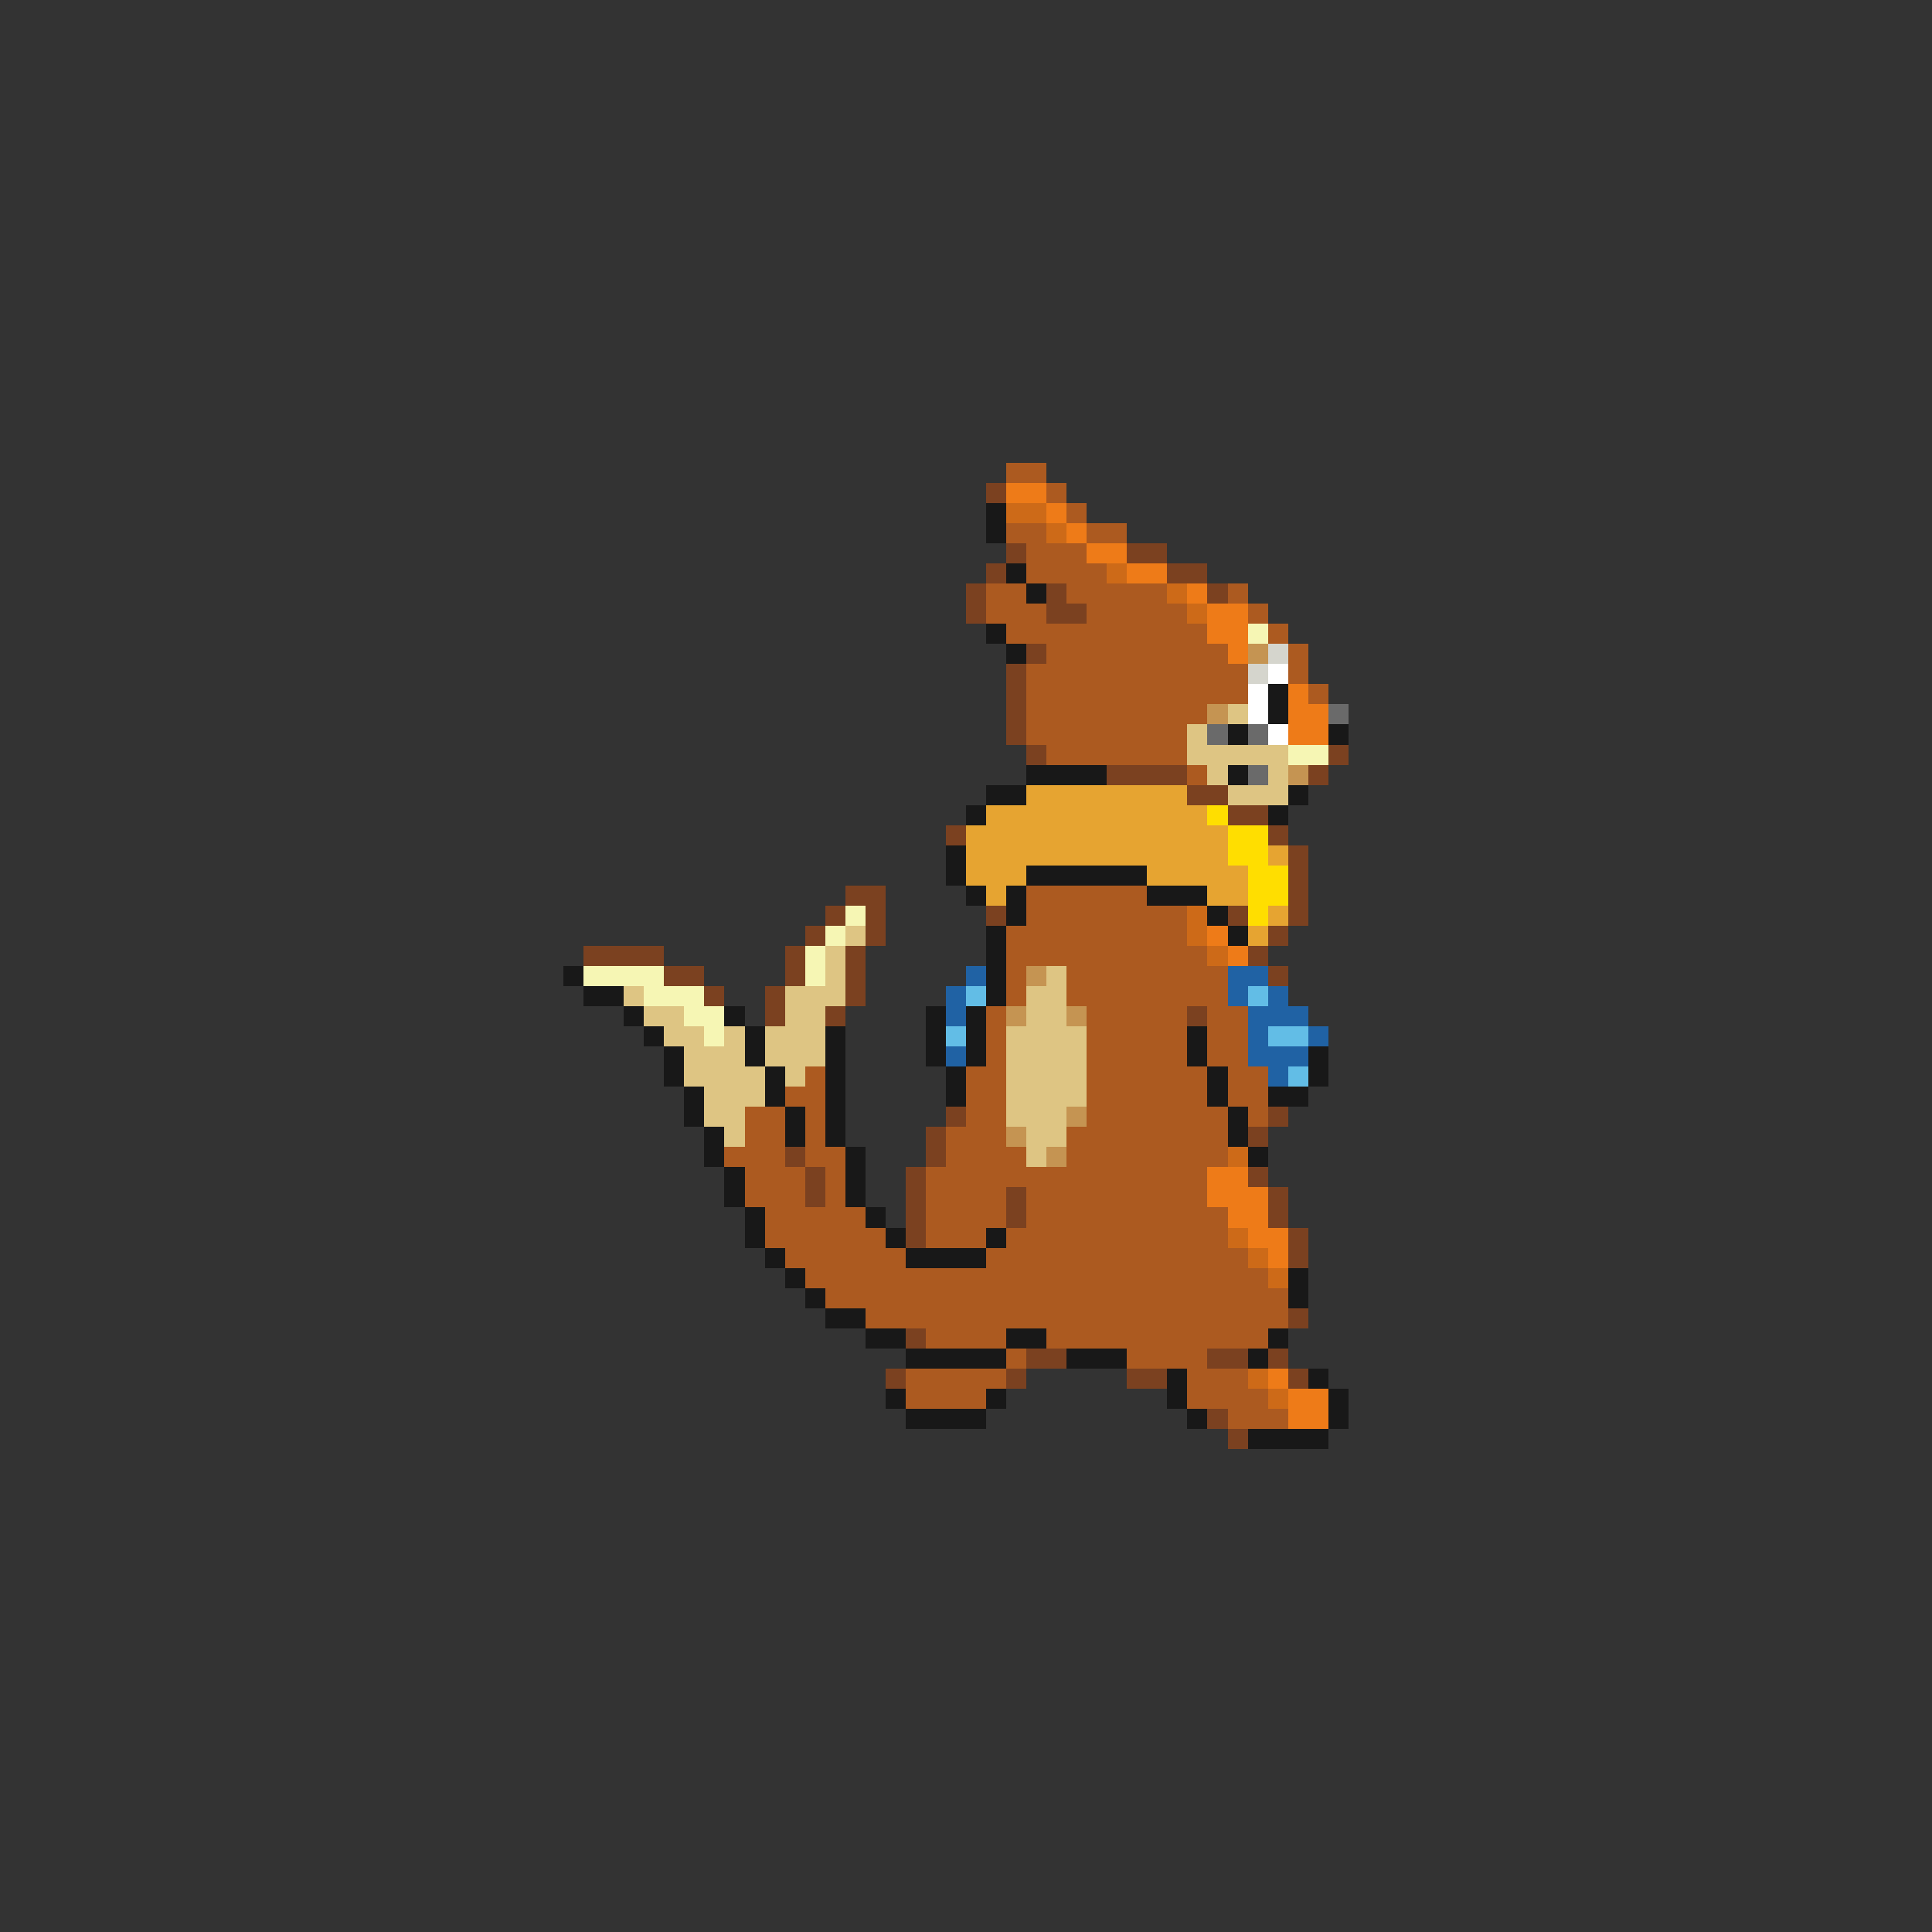 <svg xmlns="http://www.w3.org/2000/svg" viewBox="0 -0.5 96 96" shape-rendering="crispEdges">
<rect x="0" y="-0.5" width="96" height="96" fill="#333333" stroke="none"/>
<path stroke="#ac5a20" d="M50 23h2M52 24h1M53 25h1M50 26h2M54 26h2M51 27h3M51 28h4M49 29h2M53 29h5M61 29h1M49 30h3M54 30h5M62 30h1M50 31h10M63 31h1M52 32h9M64 32h1M51 33h11M64 33h1M51 34h11M65 34h1M51 35h9M51 36h8M52 37h7M59 38h1M51 44h6M51 45h8M50 46h9M50 47h10M50 48h1M53 48h8M50 49h1M53 49h8M49 50h1M54 50h5M60 50h2M49 51h1M54 51h5M60 51h2M49 52h1M54 52h5M60 52h2M40 53h1M48 53h2M54 53h6M61 53h2M39 54h2M48 54h2M54 54h6M61 54h2M37 55h2M40 55h1M48 55h2M54 55h7M62 55h1M37 56h2M40 56h1M47 56h3M53 56h8M36 57h3M40 57h2M47 57h4M53 57h8M37 58h3M41 58h1M46 58h14M37 59h3M41 59h1M46 59h4M51 59h9M38 60h5M46 60h4M51 60h10M38 61h6M46 61h3M50 61h11M39 62h6M49 62h13M40 63h23M41 64h23M43 65h21M46 66h4M52 66h11M50 67h1M56 67h4M45 68h5M59 68h3M45 69h4M59 69h4M61 70h3" />
<path stroke="#7b4120" d="M49 24h1M50 27h1M56 27h2M49 28h1M58 28h2M48 29h1M52 29h1M60 29h1M48 30h1M52 30h2M51 32h1M50 33h1M50 34h1M50 35h1M50 36h1M51 37h1M66 37h1M55 38h4M65 38h1M59 39h2M61 40h2M47 41h1M63 41h1M64 42h1M64 43h1M42 44h2M64 44h1M41 45h1M43 45h1M49 45h1M61 45h1M64 45h1M40 46h1M43 46h1M63 46h1M29 47h4M39 47h1M42 47h1M62 47h1M33 48h2M39 48h1M42 48h1M63 48h1M35 49h1M38 49h1M42 49h1M38 50h1M41 50h1M59 50h1M47 55h1M63 55h1M46 56h1M62 56h1M39 57h1M46 57h1M40 58h1M45 58h1M62 58h1M40 59h1M45 59h1M50 59h1M63 59h1M45 60h1M50 60h1M63 60h1M45 61h1M64 61h1M64 62h1M64 65h1M45 66h1M51 67h2M60 67h2M63 67h1M44 68h1M50 68h1M56 68h2M64 68h1M60 70h1M61 71h1" />
<path stroke="#ee7b18" d="M50 24h2M52 25h1M53 26h1M54 27h2M56 28h2M59 29h1M60 30h2M60 31h2M61 32h1M64 34h1M64 35h2M64 36h2M60 46h1M61 47h1M60 58h2M60 59h3M61 60h2M62 61h2M63 62h1M63 68h1M64 69h2M64 70h2" />
<path stroke="#181818" d="M49 25h1M49 26h1M50 28h1M51 29h1M49 31h1M50 32h1M63 34h1M63 35h1M61 36h1M66 36h1M51 38h4M61 38h1M49 39h2M64 39h1M48 40h1M63 40h1M47 42h1M47 43h1M51 43h6M48 44h1M50 44h1M57 44h3M50 45h1M60 45h1M49 46h1M61 46h1M49 47h1M28 48h1M49 48h1M29 49h2M49 49h1M31 50h1M36 50h1M46 50h1M48 50h1M32 51h1M37 51h1M41 51h1M46 51h1M48 51h1M59 51h1M33 52h1M37 52h1M41 52h1M46 52h1M48 52h1M59 52h1M65 52h1M33 53h1M38 53h1M41 53h1M47 53h1M60 53h1M65 53h1M34 54h1M38 54h1M41 54h1M47 54h1M60 54h1M63 54h2M34 55h1M39 55h1M41 55h1M61 55h1M35 56h1M39 56h1M41 56h1M61 56h1M35 57h1M42 57h1M62 57h1M36 58h1M42 58h1M36 59h1M42 59h1M37 60h1M43 60h1M37 61h1M44 61h1M49 61h1M38 62h1M45 62h4M39 63h1M64 63h1M40 64h1M64 64h1M41 65h2M43 66h2M50 66h2M63 66h1M45 67h5M53 67h3M62 67h1M58 68h1M65 68h1M44 69h1M49 69h1M58 69h1M66 69h1M45 70h4M59 70h1M66 70h1M62 71h4" />
<path stroke="#cd6a18" d="M50 25h2M52 26h1M55 28h1M58 29h1M59 30h1M59 45h1M59 46h1M60 47h1M61 57h1M61 61h1M62 62h1M63 63h1M62 68h1M63 69h1" />
<path stroke="#f6f6b4" d="M62 31h1M64 37h2M42 45h1M41 46h1M40 47h1M29 48h4M40 48h1M32 49h3M34 50h2M35 51h1" />
<path stroke="#c59452" d="M62 32h1M60 35h1M64 38h1M51 48h1M50 50h1M53 50h1M53 55h1M50 56h1M52 57h1" />
<path stroke="#d5d5cd" d="M63 32h1M62 33h1" />
<path stroke="#ffffff" d="M63 33h1M62 34h1M62 35h1M63 36h1" />
<path stroke="#dec583" d="M61 35h1M59 36h1M59 37h5M60 38h1M63 38h1M61 39h3M42 46h1M41 47h1M41 48h1M52 48h1M31 49h1M39 49h3M51 49h2M32 50h2M39 50h2M51 50h2M33 51h2M36 51h1M38 51h3M50 51h4M34 52h3M38 52h3M50 52h4M34 53h4M39 53h1M50 53h4M35 54h3M50 54h4M35 55h2M50 55h3M36 56h1M51 56h2M51 57h1" />
<path stroke="#6a6a6a" d="M66 35h1M60 36h1M62 36h1M62 38h1" />
<path stroke="#e6a431" d="M51 39h8M49 40h11M48 41h13M48 42h13M63 42h1M48 43h3M57 43h5M49 44h1M60 44h2M63 45h1M62 46h1" />
<path stroke="#ffde00" d="M60 40h1M61 41h2M61 42h2M62 43h2M62 44h2M62 45h1" />
<path stroke="#2062a4" d="M48 48h1M61 48h2M47 49h1M61 49h1M63 49h1M47 50h1M62 50h3M62 51h1M65 51h1M47 52h1M62 52h3M63 53h1" />
<path stroke="#62bde6" d="M48 49h1M62 49h1M47 51h1M63 51h2M64 53h1" />
</svg>